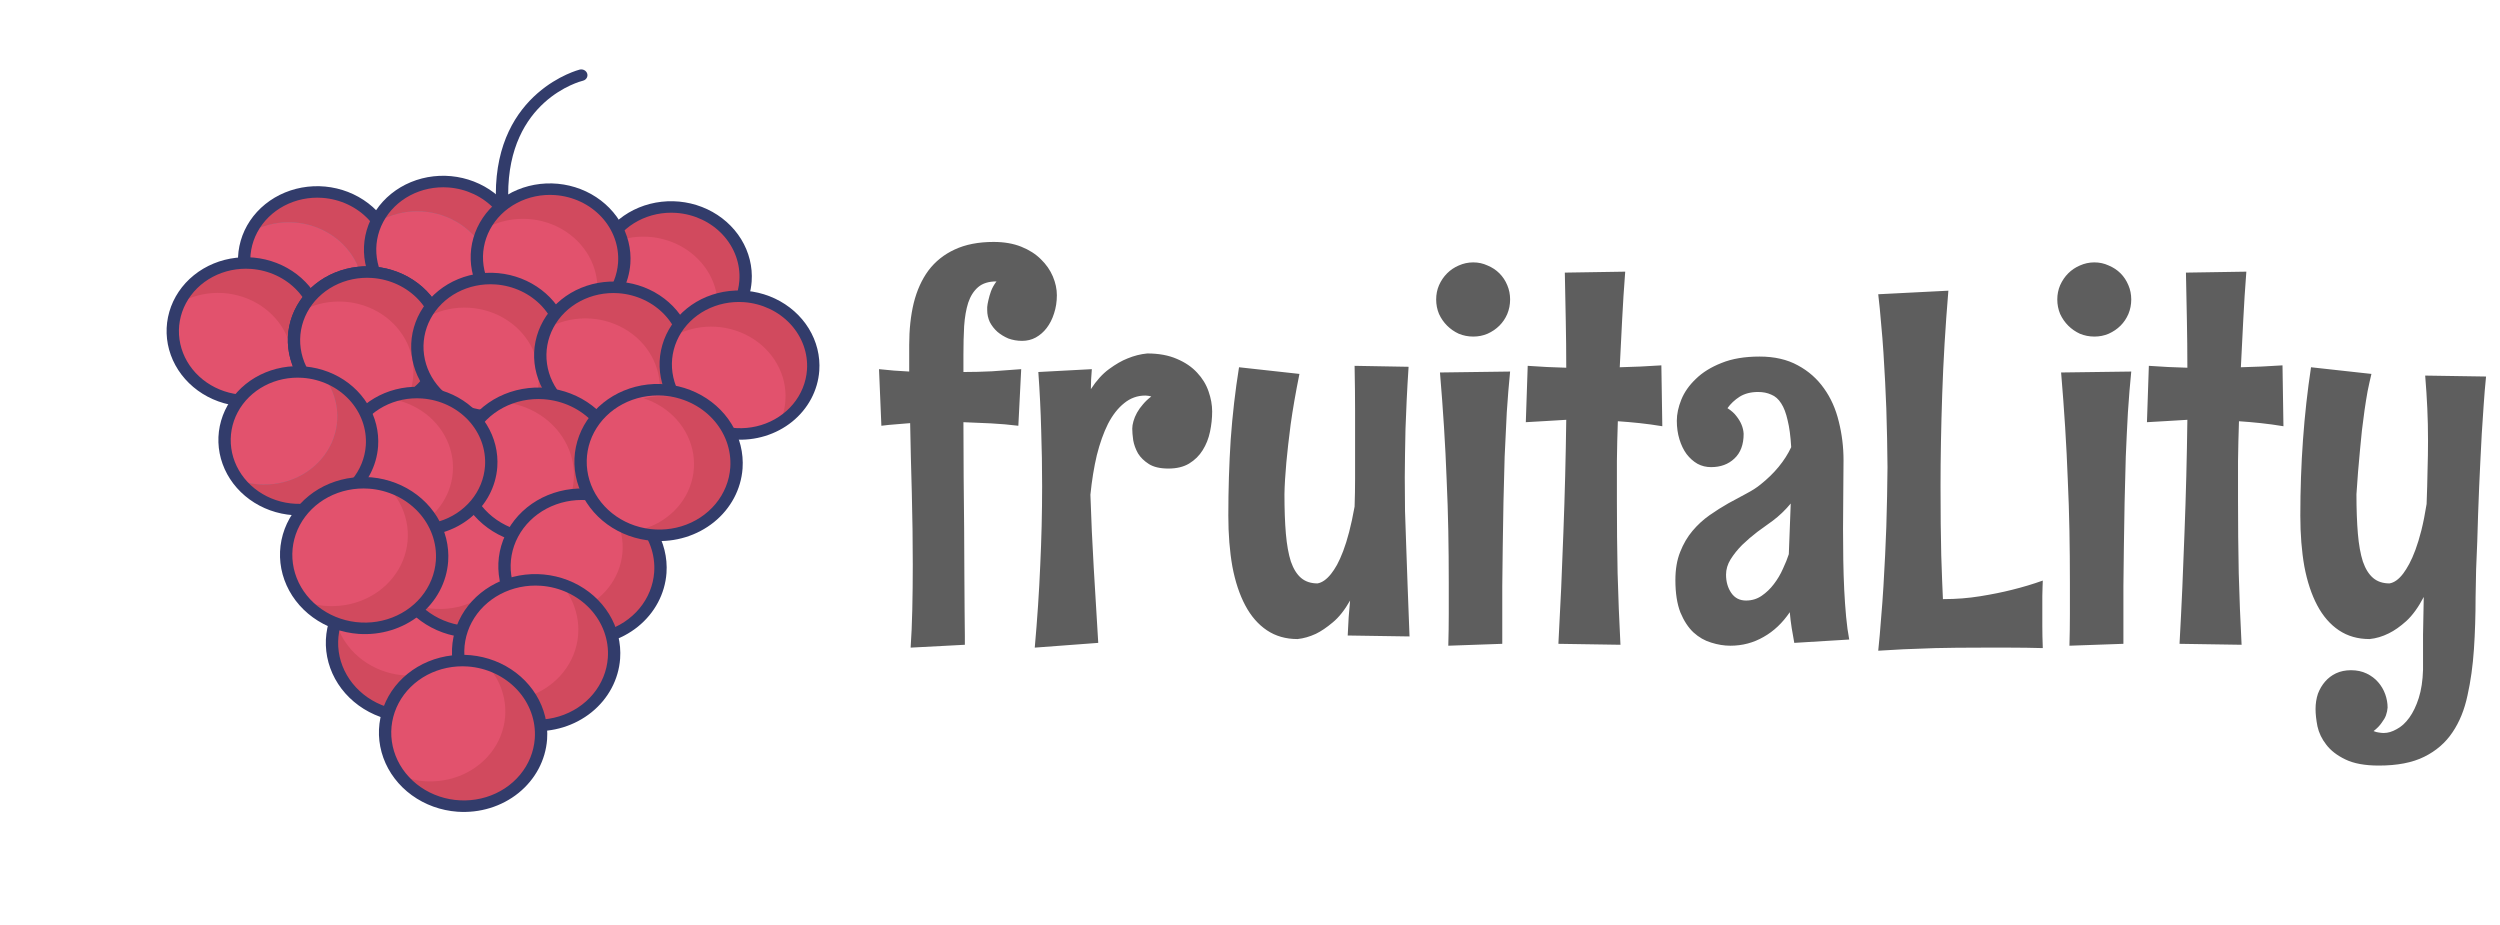 <svg xmlns="http://www.w3.org/2000/svg" width="154" height="57" fill="none" viewBox="0 0 154 57"><path fill="#E2526D" d="M41.087 21.22C43.591 21.399 45.757 19.65 45.923 17.314C46.09 14.978 44.195 12.94 41.69 12.761C39.186 12.583 37.02 14.331 36.854 16.667C36.687 19.003 38.582 21.042 41.087 21.22Z"/><path fill="#D14A5E" d="M45.92 17.315C45.872 17.983 45.656 18.63 45.288 19.202C44.92 19.774 44.412 20.256 43.805 20.608C44.037 20.15 44.173 19.653 44.206 19.145C44.263 18.365 44.086 17.582 43.697 16.885C43.307 16.188 42.719 15.604 41.998 15.196C41.278 14.789 40.452 14.575 39.613 14.577C38.774 14.58 37.955 14.8 37.245 15.212C37.682 14.308 38.446 13.58 39.405 13.154C40.364 12.729 41.456 12.633 42.49 12.884C43.524 13.134 44.434 13.716 45.061 14.525C45.688 15.336 45.992 16.323 45.92 17.315Z"/><path fill="#323C6B" d="M41.062 21.573C40.09 21.504 39.159 21.168 38.387 20.606C37.615 20.045 37.036 19.285 36.724 18.421C36.412 17.557 36.38 16.628 36.633 15.753C36.886 14.877 37.413 14.094 38.145 13.502C38.878 12.911 39.785 12.537 40.751 12.428C41.716 12.319 42.698 12.48 43.571 12.891C44.444 13.302 45.169 13.944 45.656 14.736C46.142 15.528 46.367 16.435 46.302 17.341C46.214 18.556 45.612 19.684 44.63 20.477C43.648 21.271 42.364 21.665 41.062 21.573ZM41.665 13.114C40.843 13.056 40.023 13.226 39.309 13.603C38.596 13.98 38.02 14.548 37.655 15.233C37.29 15.919 37.152 16.693 37.259 17.456C37.365 18.22 37.712 18.939 38.254 19.522C38.797 20.106 39.511 20.527 40.307 20.735C41.102 20.942 41.943 20.924 42.724 20.685C43.504 20.446 44.188 19.996 44.691 19.391C45.193 18.786 45.49 18.054 45.544 17.287C45.617 16.259 45.249 15.243 44.521 14.461C43.794 13.678 42.767 13.194 41.665 13.114Z"/><path fill="#E2526D" d="M24.936 44.121C27.585 44.31 29.875 42.461 30.051 39.991C30.227 37.521 28.223 35.365 25.575 35.176C22.926 34.987 20.636 36.837 20.46 39.307C20.284 41.777 22.288 43.932 24.936 44.121Z"/><path fill="#D14A5E" d="M21.059 42.054C20.663 41.469 20.421 40.807 20.351 40.121C20.28 39.435 20.385 38.745 20.655 38.108C20.762 38.622 20.973 39.113 21.277 39.555C21.738 40.239 22.392 40.793 23.166 41.154C23.941 41.515 24.805 41.67 25.663 41.601C26.521 41.532 27.34 41.243 28.029 40.764C28.717 40.286 29.247 39.638 29.562 38.891C29.793 39.893 29.639 40.935 29.128 41.835C28.616 42.735 27.78 43.435 26.766 43.812C25.752 44.189 24.624 44.22 23.58 43.898C22.537 43.577 21.644 42.924 21.059 42.054Z"/><path fill="#323C6B" d="M24.911 44.475C23.888 44.402 22.908 44.048 22.095 43.457C21.282 42.866 20.672 42.065 20.344 41.155C20.015 40.245 19.982 39.268 20.248 38.346C20.514 37.424 21.069 36.599 21.84 35.976C22.612 35.353 23.567 34.959 24.584 34.844C25.601 34.73 26.634 34.899 27.553 35.332C28.473 35.765 29.237 36.441 29.749 37.275C30.261 38.109 30.498 39.064 30.43 40.018C30.337 41.298 29.704 42.485 28.669 43.321C27.635 44.156 26.283 44.572 24.911 44.475ZM25.549 35.529C24.676 35.467 23.805 35.648 23.046 36.049C22.288 36.449 21.676 37.052 21.288 37.781C20.9 38.51 20.753 39.332 20.866 40.143C20.98 40.954 21.348 41.718 21.925 42.338C22.501 42.959 23.26 43.407 24.105 43.627C24.951 43.847 25.844 43.829 26.674 43.575C27.503 43.321 28.23 42.842 28.764 42.2C29.298 41.557 29.614 40.779 29.672 39.964C29.749 38.872 29.358 37.791 28.585 36.96C27.812 36.128 26.721 35.614 25.549 35.529L25.549 35.529Z"/><path fill="#E2526D" d="M28.773 38.918C31.421 39.107 33.711 37.258 33.887 34.788C34.063 32.318 32.059 30.162 29.411 29.973C26.762 29.784 24.473 31.633 24.297 34.103C24.12 36.574 26.124 38.729 28.773 38.918Z"/><path fill="#323C6B" d="M30.898 12.345C30.802 12.338 30.712 12.297 30.646 12.231C30.58 12.165 30.543 12.078 30.543 11.988C30.534 5.605 35.668 4.297 35.719 4.284C35.816 4.264 35.917 4.279 36.002 4.327C36.087 4.375 36.149 4.452 36.174 4.541C36.2 4.63 36.188 4.725 36.139 4.805C36.091 4.886 36.011 4.945 35.916 4.97C35.728 5.016 31.293 6.173 31.304 11.994C31.304 12.041 31.294 12.087 31.275 12.13C31.256 12.172 31.228 12.211 31.193 12.244C31.158 12.277 31.116 12.302 31.07 12.32C31.024 12.337 30.975 12.346 30.925 12.346L30.898 12.345Z"/><path fill="#D14A5E" d="M29.413 38.916C28.695 38.939 27.98 38.803 27.327 38.519C26.673 38.236 26.099 37.813 25.651 37.284C26.167 37.454 26.712 37.531 27.257 37.51C28.095 37.484 28.907 37.242 29.602 36.81C30.298 36.379 30.85 35.774 31.197 35.065C31.544 34.355 31.673 33.568 31.569 32.79C31.465 32.012 31.133 31.274 30.609 30.657C31.624 30.971 32.491 31.607 33.06 32.454C33.628 33.301 33.861 34.304 33.719 35.289C33.576 36.273 33.066 37.176 32.279 37.839C31.491 38.502 30.476 38.884 29.411 38.916L29.413 38.916Z"/><path fill="#323C6B" d="M28.747 39.272C27.724 39.199 26.744 38.845 25.931 38.254C25.118 37.663 24.509 36.862 24.18 35.952C23.851 35.042 23.818 34.065 24.084 33.143C24.351 32.221 24.905 31.396 25.677 30.773C26.448 30.15 27.403 29.756 28.42 29.641C29.437 29.527 30.47 29.696 31.39 30.129C32.309 30.562 33.073 31.238 33.585 32.072C34.097 32.906 34.334 33.861 34.266 34.815C34.173 36.095 33.54 37.282 32.505 38.118C31.471 38.953 30.119 39.368 28.747 39.272ZM29.386 30.326C28.512 30.264 27.641 30.445 26.883 30.846C26.124 31.246 25.512 31.849 25.124 32.578C24.736 33.307 24.589 34.129 24.703 34.94C24.816 35.751 25.184 36.515 25.761 37.135C26.337 37.755 27.096 38.204 27.942 38.424C28.787 38.644 29.681 38.626 30.51 38.372C31.339 38.118 32.067 37.639 32.6 36.996C33.134 36.354 33.45 35.576 33.508 34.761C33.585 33.669 33.194 32.589 32.421 31.757C31.648 30.926 30.556 30.411 29.386 30.326Z"/><path fill="#E2526D" d="M19.282 20.294C21.787 20.473 23.952 18.724 24.119 16.388C24.285 14.052 22.39 12.014 19.886 11.835C17.381 11.657 15.216 13.405 15.049 15.741C14.883 18.077 16.778 20.116 19.282 20.294Z"/><path fill="#967895" d="M24.071 16.43C24.023 17.099 23.806 17.745 23.439 18.317C23.071 18.89 22.563 19.372 21.955 19.724C22.188 19.265 22.324 18.769 22.357 18.261C22.414 17.48 22.238 16.697 21.848 16C21.459 15.303 20.871 14.718 20.15 14.31C19.429 13.902 18.603 13.688 17.764 13.691C16.925 13.693 16.106 13.913 15.396 14.325C15.833 13.422 16.597 12.693 17.556 12.268C18.515 11.842 19.607 11.746 20.641 11.997C21.675 12.248 22.585 12.829 23.212 13.639C23.839 14.449 24.143 15.436 24.071 16.428L24.071 16.43Z"/><path fill="#D14A5E" d="M24.071 16.43C24.023 17.099 23.806 17.745 23.439 18.317C23.071 18.89 22.563 19.372 21.955 19.724C22.188 19.265 22.324 18.769 22.357 18.261C22.414 17.48 22.238 16.697 21.848 16C21.459 15.303 20.871 14.718 20.15 14.31C19.429 13.902 18.603 13.688 17.764 13.691C16.925 13.693 16.106 13.913 15.396 14.325C15.833 13.422 16.597 12.693 17.556 12.268C18.515 11.842 19.607 11.746 20.641 11.997C21.675 12.248 22.585 12.829 23.212 13.639C23.839 14.449 24.143 15.436 24.071 16.428L24.071 16.43Z"/><path fill="#323C6B" d="M19.257 20.647C18.285 20.578 17.355 20.242 16.582 19.68C15.81 19.119 15.232 18.358 14.919 17.495C14.607 16.631 14.576 15.702 14.829 14.827C15.082 13.951 15.608 13.168 16.341 12.576C17.074 11.985 17.98 11.611 18.946 11.502C19.912 11.393 20.893 11.554 21.766 11.965C22.639 12.376 23.365 13.018 23.851 13.81C24.337 14.602 24.562 15.509 24.497 16.415C24.41 17.63 23.808 18.758 22.826 19.551C21.843 20.345 20.56 20.739 19.257 20.647ZM19.86 12.188C19.039 12.13 18.219 12.3 17.505 12.677C16.791 13.054 16.215 13.622 15.85 14.307C15.485 14.993 15.347 15.767 15.454 16.53C15.561 17.294 15.907 18.012 16.45 18.596C16.992 19.18 17.707 19.602 18.502 19.809C19.298 20.016 20.139 19.998 20.919 19.759C21.699 19.52 22.384 19.07 22.886 18.465C23.388 17.86 23.685 17.128 23.74 16.361C23.812 15.333 23.444 14.317 22.717 13.534C21.989 12.752 20.962 12.268 19.86 12.188Z"/><path fill="#E2526D" d="M27.042 19.654C29.546 19.832 31.712 18.084 31.878 15.748C32.045 13.412 30.15 11.373 27.645 11.195C25.141 11.016 22.975 12.765 22.809 15.101C22.642 17.437 24.537 19.475 27.042 19.654Z"/><path fill="#967895" d="M31.996 15.753C31.948 16.421 31.731 17.068 31.364 17.64C30.996 18.212 30.488 18.694 29.88 19.046C30.113 18.588 30.249 18.091 30.282 17.583C30.338 16.803 30.162 16.02 29.772 15.323C29.383 14.626 28.795 14.041 28.074 13.634C27.353 13.227 26.528 13.013 25.689 13.015C24.85 13.018 24.03 13.238 23.321 13.65C23.758 12.746 24.522 12.018 25.481 11.592C26.44 11.167 27.532 11.071 28.566 11.322C29.599 11.572 30.51 12.153 31.137 12.963C31.764 13.774 32.068 14.761 31.996 15.753Z"/><path fill="#D14A5E" d="M31.996 15.753C31.948 16.421 31.731 17.068 31.364 17.64C30.996 18.212 30.488 18.694 29.88 19.046C30.113 18.588 30.249 18.091 30.282 17.583C30.338 16.803 30.162 16.02 29.772 15.323C29.383 14.626 28.795 14.041 28.074 13.634C27.353 13.227 26.528 13.013 25.689 13.015C24.85 13.018 24.03 13.238 23.321 13.65C23.758 12.746 24.522 12.018 25.481 11.592C26.44 11.167 27.532 11.071 28.566 11.322C29.599 11.572 30.51 12.153 31.137 12.963C31.764 13.774 32.068 14.761 31.996 15.753Z"/><path fill="#323C6B" d="M27.017 20.007C26.045 19.938 25.114 19.602 24.342 19.04C23.57 18.479 22.991 17.719 22.678 16.855C22.366 15.991 22.334 15.062 22.587 14.187C22.84 13.312 23.366 12.528 24.099 11.936C24.832 11.344 25.739 10.97 26.704 10.861C27.67 10.752 28.652 10.914 29.525 11.325C30.398 11.735 31.123 12.377 31.61 13.17C32.096 13.962 32.321 14.868 32.256 15.775C32.168 16.989 31.567 18.117 30.585 18.911C29.602 19.704 28.319 20.098 27.017 20.007ZM27.62 11.548C26.798 11.489 25.978 11.659 25.264 12.036C24.55 12.414 23.974 12.981 23.609 13.667C23.244 14.352 23.106 15.126 23.213 15.889C23.319 16.653 23.666 17.372 24.208 17.955C24.751 18.539 25.465 18.961 26.261 19.168C27.056 19.375 27.897 19.358 28.677 19.119C29.458 18.88 30.142 18.429 30.645 17.824C31.147 17.22 31.444 16.487 31.499 15.721C31.571 14.693 31.203 13.677 30.476 12.895C29.749 12.112 28.722 11.628 27.62 11.548Z"/><path fill="#E2526D" d="M33.615 20.123C36.12 20.301 38.285 18.552 38.451 16.217C38.618 13.881 36.723 11.842 34.218 11.664C31.714 11.485 29.549 13.234 29.382 15.57C29.215 17.906 31.111 19.944 33.615 20.123Z"/><path fill="#D14A5E" d="M38.505 16.217C38.458 16.885 38.241 17.532 37.873 18.104C37.506 18.677 36.997 19.158 36.39 19.51C36.623 19.052 36.759 18.555 36.791 18.048C36.848 17.267 36.672 16.485 36.282 15.787C35.892 15.09 35.304 14.506 34.584 14.098C33.863 13.691 33.037 13.477 32.198 13.48C31.359 13.482 30.54 13.702 29.831 14.114C30.267 13.211 31.032 12.482 31.991 12.057C32.949 11.631 34.041 11.535 35.075 11.786C36.109 12.037 37.019 12.618 37.646 13.428C38.274 14.238 38.578 15.225 38.505 16.217Z"/><path fill="#323C6B" d="M33.59 20.476C32.618 20.407 31.687 20.07 30.915 19.509C30.143 18.948 29.564 18.187 29.252 17.323C28.94 16.459 28.909 15.531 29.162 14.655C29.415 13.78 29.941 12.997 30.674 12.405C31.406 11.813 32.313 11.439 33.279 11.33C34.245 11.221 35.226 11.383 36.099 11.793C36.972 12.204 37.698 12.847 38.184 13.639C38.67 14.431 38.895 15.337 38.83 16.244C38.742 17.459 38.141 18.586 37.158 19.38C36.176 20.173 34.893 20.567 33.59 20.476ZM34.193 12.017C33.371 11.958 32.551 12.128 31.838 12.506C31.124 12.883 30.548 13.45 30.183 14.136C29.818 14.822 29.68 15.595 29.787 16.359C29.893 17.122 30.24 17.841 30.783 18.424C31.325 19.008 32.039 19.43 32.835 19.637C33.63 19.844 34.471 19.827 35.252 19.588C36.032 19.349 36.717 18.898 37.219 18.293C37.721 17.688 38.018 16.956 38.073 16.19C38.145 15.162 37.777 14.145 37.05 13.363C36.322 12.581 35.295 12.097 34.193 12.017Z"/><path fill="#E2526D" d="M14.885 24.67C17.389 24.849 19.554 23.1 19.721 20.764C19.887 18.428 17.992 16.39 15.488 16.211C12.983 16.033 10.818 17.782 10.652 20.117C10.485 22.453 12.38 24.492 14.885 24.67Z"/><path fill="#D14A5E" d="M19.716 20.78C19.668 21.448 19.452 22.095 19.084 22.667C18.716 23.239 18.208 23.721 17.601 24.073C17.833 23.615 17.969 23.118 18.002 22.61C18.058 21.829 17.882 21.047 17.492 20.35C17.103 19.653 16.515 19.068 15.794 18.661C15.073 18.254 14.248 18.04 13.409 18.042C12.57 18.045 11.75 18.265 11.041 18.677C11.478 17.773 12.242 17.045 13.201 16.619C14.16 16.194 15.252 16.098 16.286 16.349C17.32 16.599 18.23 17.18 18.857 17.991C19.484 18.8 19.788 19.788 19.716 20.78Z"/><path fill="#323C6B" d="M14.859 25.024C13.888 24.954 12.957 24.618 12.185 24.057C11.413 23.495 10.834 22.735 10.522 21.871C10.21 21.007 10.178 20.078 10.431 19.203C10.684 18.328 11.21 17.544 11.943 16.953C12.676 16.361 13.583 15.987 14.548 15.878C15.514 15.769 16.495 15.93 17.369 16.341C18.242 16.752 18.967 17.394 19.453 18.186C19.939 18.978 20.164 19.885 20.1 20.791C20.012 22.006 19.41 23.134 18.428 23.927C17.445 24.721 16.162 25.115 14.859 25.024ZM15.463 16.565C14.641 16.506 13.821 16.676 13.107 17.053C12.393 17.43 11.818 17.998 11.453 18.684C11.087 19.369 10.95 20.143 11.056 20.906C11.163 21.67 11.509 22.389 12.052 22.972C12.595 23.556 13.309 23.978 14.104 24.185C14.9 24.392 15.741 24.375 16.521 24.135C17.302 23.896 17.986 23.446 18.488 22.841C18.99 22.236 19.288 21.504 19.342 20.737C19.414 19.709 19.046 18.693 18.319 17.911C17.592 17.128 16.564 16.644 15.463 16.565Z"/><path fill="#A583A2" d="M22.352 25.229C24.857 25.407 27.022 23.658 27.189 21.323C27.355 18.987 25.46 16.948 22.956 16.77C20.451 16.591 18.286 18.34 18.119 20.676C17.953 23.012 19.848 25.05 22.352 25.229Z"/><path fill="#967895" d="M27.173 21.311C27.125 21.98 26.908 22.627 26.541 23.199C26.173 23.771 25.665 24.253 25.057 24.605C25.29 24.146 25.426 23.65 25.458 23.142C25.515 22.361 25.339 21.579 24.949 20.882C24.559 20.185 23.972 19.6 23.251 19.193C22.53 18.785 21.704 18.571 20.865 18.574C20.026 18.577 19.207 18.796 18.498 19.209C18.934 18.305 19.699 17.577 20.658 17.151C21.616 16.726 22.708 16.63 23.742 16.88C24.776 17.131 25.686 17.712 26.314 18.522C26.941 19.332 27.245 20.32 27.173 21.311Z"/><path fill="#323C6B" d="M22.327 25.582C21.355 25.513 20.424 25.177 19.652 24.616C18.88 24.054 18.301 23.294 17.989 22.43C17.677 21.566 17.645 20.637 17.898 19.762C18.151 18.887 18.678 18.103 19.411 17.512C20.143 16.92 21.05 16.546 22.016 16.437C22.982 16.328 23.963 16.489 24.836 16.9C25.709 17.311 26.435 17.953 26.921 18.745C27.407 19.537 27.632 20.444 27.567 21.35C27.479 22.565 26.878 23.693 25.895 24.486C24.913 25.28 23.63 25.674 22.327 25.582ZM22.93 17.123C22.108 17.064 21.289 17.234 20.575 17.611C19.861 17.989 19.285 18.556 18.92 19.242C18.555 19.928 18.417 20.701 18.524 21.465C18.631 22.228 18.977 22.947 19.52 23.53C20.062 24.114 20.776 24.536 21.572 24.743C22.367 24.95 23.209 24.933 23.989 24.694C24.769 24.454 25.454 24.004 25.956 23.399C26.458 22.794 26.755 22.062 26.81 21.296C26.882 20.268 26.514 19.251 25.787 18.469C25.059 17.687 24.032 17.203 22.93 17.123Z"/><path fill="#E2526D" d="M22.352 25.229C24.857 25.407 27.022 23.658 27.189 21.323C27.355 18.987 25.46 16.948 22.956 16.77C20.451 16.591 18.286 18.34 18.119 20.676C17.953 23.012 19.848 25.05 22.352 25.229Z"/><path fill="#D14A5E" d="M27.173 21.311C27.125 21.98 26.908 22.627 26.541 23.199C26.173 23.771 25.665 24.253 25.057 24.605C25.29 24.146 25.426 23.65 25.458 23.142C25.515 22.361 25.339 21.579 24.949 20.882C24.559 20.185 23.972 19.6 23.251 19.193C22.53 18.785 21.704 18.571 20.865 18.574C20.026 18.577 19.207 18.796 18.498 19.209C18.934 18.305 19.699 17.577 20.658 17.151C21.616 16.726 22.708 16.63 23.742 16.88C24.776 17.131 25.686 17.712 26.314 18.522C26.941 19.332 27.245 20.32 27.173 21.311Z"/><path fill="#323C6B" d="M22.327 25.582C21.355 25.513 20.424 25.177 19.652 24.616C18.88 24.054 18.301 23.294 17.989 22.43C17.677 21.566 17.645 20.637 17.898 19.762C18.151 18.887 18.678 18.103 19.411 17.512C20.143 16.92 21.05 16.546 22.016 16.437C22.982 16.328 23.963 16.489 24.836 16.9C25.709 17.311 26.435 17.953 26.921 18.745C27.407 19.537 27.632 20.444 27.567 21.35C27.479 22.565 26.878 23.693 25.895 24.486C24.913 25.28 23.63 25.674 22.327 25.582ZM22.93 17.123C22.108 17.064 21.289 17.234 20.575 17.611C19.861 17.989 19.285 18.556 18.92 19.242C18.555 19.928 18.417 20.701 18.524 21.465C18.631 22.228 18.977 22.947 19.52 23.53C20.062 24.114 20.776 24.536 21.572 24.743C22.367 24.95 23.209 24.933 23.989 24.694C24.769 24.454 25.454 24.004 25.956 23.399C26.458 22.794 26.755 22.062 26.81 21.296C26.882 20.268 26.514 19.251 25.787 18.469C25.059 17.687 24.032 17.203 22.93 17.123Z"/><path fill="#E2526D" d="M29.951 25.628C32.455 25.807 34.62 24.058 34.787 21.722C34.954 19.387 33.058 17.348 30.554 17.169C28.049 16.991 25.884 18.74 25.718 21.076C25.551 23.411 27.446 25.45 29.951 25.628Z"/><path fill="#D14A5E" d="M34.903 21.685C34.855 22.354 34.639 23 34.271 23.573C33.903 24.145 33.395 24.627 32.788 24.979C33.02 24.52 33.156 24.024 33.189 23.516C33.245 22.735 33.069 21.953 32.68 21.256C32.29 20.559 31.702 19.974 30.981 19.567C30.26 19.159 29.435 18.945 28.596 18.948C27.757 18.951 26.938 19.17 26.228 19.582C26.665 18.679 27.429 17.951 28.388 17.525C29.347 17.099 30.439 17.003 31.473 17.254C32.507 17.505 33.417 18.086 34.044 18.896C34.671 19.706 34.975 20.694 34.903 21.685Z"/><path fill="#323C6B" d="M29.926 25.982C28.954 25.913 28.023 25.576 27.251 25.015C26.479 24.454 25.9 23.693 25.588 22.829C25.276 21.965 25.244 21.037 25.497 20.162C25.75 19.286 26.276 18.503 27.009 17.911C27.742 17.319 28.648 16.945 29.614 16.836C30.58 16.727 31.561 16.888 32.434 17.299C33.307 17.71 34.033 18.352 34.519 19.144C35.005 19.936 35.23 20.843 35.166 21.75C35.078 22.964 34.476 24.092 33.494 24.885C32.512 25.679 31.229 26.073 29.926 25.982ZM30.53 17.522C29.708 17.463 28.888 17.633 28.174 18.01C27.46 18.387 26.884 18.955 26.519 19.641C26.154 20.326 26.016 21.1 26.122 21.863C26.229 22.627 26.575 23.346 27.118 23.929C27.66 24.513 28.375 24.935 29.17 25.142C29.966 25.349 30.807 25.332 31.587 25.093C32.367 24.854 33.052 24.403 33.554 23.798C34.056 23.193 34.354 22.461 34.408 21.695C34.48 20.667 34.112 19.651 33.385 18.868C32.658 18.086 31.631 17.602 30.53 17.522Z"/><path fill="#E2526D" d="M37.523 26.169C40.028 26.347 42.193 24.598 42.359 22.263C42.526 19.927 40.631 17.888 38.126 17.71C35.622 17.531 33.457 19.28 33.29 21.616C33.123 23.951 35.019 25.99 37.523 26.169Z"/><path fill="#D14A5E" d="M42.351 22.35C42.303 23.018 42.087 23.665 41.719 24.237C41.351 24.81 40.843 25.291 40.235 25.643C40.468 25.185 40.604 24.689 40.637 24.181C40.693 23.4 40.517 22.618 40.127 21.921C39.738 21.224 39.15 20.639 38.429 20.232C37.708 19.824 36.883 19.61 36.044 19.613C35.205 19.615 34.385 19.835 33.676 20.247C34.113 19.344 34.877 18.615 35.836 18.19C36.795 17.764 37.887 17.668 38.921 17.919C39.955 18.17 40.865 18.751 41.492 19.561C42.119 20.371 42.423 21.358 42.351 22.35Z"/><path fill="#323C6B" d="M37.498 26.522C36.526 26.453 35.595 26.116 34.823 25.555C34.051 24.994 33.472 24.233 33.16 23.369C32.848 22.505 32.816 21.577 33.069 20.701C33.322 19.826 33.849 19.043 34.581 18.451C35.314 17.859 36.221 17.485 37.187 17.376C38.153 17.267 39.134 17.428 40.007 17.839C40.88 18.25 41.606 18.892 42.092 19.684C42.578 20.477 42.803 21.383 42.738 22.29C42.65 23.504 42.049 24.632 41.066 25.426C40.084 26.219 38.801 26.613 37.498 26.522ZM38.101 18.062C37.279 18.004 36.46 18.174 35.746 18.551C35.032 18.928 34.456 19.495 34.091 20.181C33.726 20.867 33.588 21.641 33.695 22.404C33.801 23.167 34.148 23.886 34.691 24.47C35.233 25.053 35.947 25.475 36.743 25.682C37.538 25.889 38.38 25.872 39.16 25.633C39.94 25.394 40.625 24.943 41.127 24.338C41.629 23.733 41.926 23.002 41.981 22.235C42.053 21.207 41.685 20.191 40.958 19.408C40.23 18.626 39.203 18.142 38.101 18.062Z"/><path fill="#E2526D" d="M45.252 26.72C47.757 26.898 49.922 25.15 50.089 22.814C50.255 20.478 48.36 18.44 45.856 18.261C43.351 18.082 41.186 19.831 41.019 22.167C40.853 24.503 42.748 26.541 45.252 26.72Z"/><path fill="#D14A5E" d="M50.095 22.858C50.047 23.526 49.83 24.173 49.463 24.745C49.095 25.317 48.587 25.799 47.979 26.151C48.212 25.693 48.348 25.196 48.38 24.688C48.437 23.907 48.261 23.125 47.871 22.428C47.482 21.731 46.894 21.146 46.173 20.739C45.452 20.332 44.626 20.117 43.788 20.12C42.949 20.123 42.129 20.343 41.42 20.755C41.856 19.851 42.621 19.123 43.58 18.697C44.538 18.272 45.63 18.176 46.664 18.427C47.698 18.677 48.609 19.258 49.236 20.069C49.863 20.879 50.167 21.866 50.095 22.858Z"/><path fill="#323C6B" d="M45.227 27.073C44.255 27.004 43.325 26.667 42.553 26.106C41.78 25.545 41.202 24.784 40.889 23.92C40.577 23.056 40.546 22.128 40.799 21.253C41.052 20.377 41.578 19.594 42.311 19.002C43.044 18.41 43.95 18.036 44.916 17.927C45.882 17.819 46.863 17.98 47.736 18.391C48.609 18.802 49.335 19.444 49.821 20.236C50.307 21.028 50.532 21.934 50.468 22.841C50.379 24.056 49.778 25.183 48.796 25.977C47.813 26.77 46.53 27.165 45.227 27.073ZM45.831 18.613C45.009 18.555 44.189 18.725 43.475 19.102C42.761 19.479 42.185 20.047 41.82 20.733C41.455 21.418 41.317 22.192 41.424 22.955C41.531 23.718 41.877 24.437 42.42 25.021C42.962 25.605 43.677 26.026 44.472 26.234C45.268 26.441 46.109 26.424 46.889 26.184C47.669 25.945 48.354 25.494 48.856 24.89C49.358 24.285 49.655 23.553 49.71 22.786C49.782 21.758 49.414 20.742 48.687 19.96C47.959 19.177 46.932 18.693 45.831 18.613Z"/><path fill="#E2526D" d="M32.889 33.185C35.537 33.373 37.827 31.524 38.003 29.054C38.179 26.584 36.175 24.428 33.527 24.24C30.879 24.051 28.589 25.9 28.413 28.37C28.237 30.84 30.241 32.996 32.889 33.185Z"/><path fill="#D14A5E" d="M36.966 31.476C36.49 32.021 35.881 32.452 35.189 32.734C34.498 33.016 33.743 33.141 32.987 33.098C33.487 32.837 33.928 32.489 34.286 32.072C34.843 31.435 35.199 30.666 35.313 29.848C35.428 29.03 35.298 28.196 34.937 27.439C34.576 26.682 33.998 26.031 33.268 25.558C32.537 25.085 31.683 24.808 30.799 24.759C31.766 24.233 32.904 24.042 34.013 24.22C35.123 24.399 36.134 24.935 36.869 25.736C37.604 26.537 38.017 27.55 38.034 28.6C38.052 29.649 37.674 30.667 36.966 31.476Z"/><path fill="#323C6B" d="M32.864 33.538C31.84 33.465 30.86 33.111 30.047 32.52C29.234 31.929 28.625 31.128 28.296 30.218C27.967 29.308 27.934 28.331 28.2 27.409C28.467 26.487 29.021 25.662 29.793 25.039C30.564 24.416 31.519 24.022 32.536 23.907C33.553 23.792 34.586 23.962 35.505 24.395C36.425 24.827 37.189 25.503 37.701 26.337C38.213 27.171 38.45 28.126 38.382 29.08C38.289 30.36 37.656 31.548 36.622 32.383C35.587 33.219 34.236 33.634 32.864 33.538ZM33.502 24.592C32.628 24.53 31.757 24.71 30.999 25.111C30.24 25.512 29.628 26.115 29.24 26.844C28.852 27.573 28.706 28.395 28.819 29.206C28.933 30.017 29.301 30.781 29.877 31.401C30.454 32.022 31.213 32.47 32.058 32.69C32.904 32.91 33.797 32.892 34.627 32.638C35.456 32.383 36.183 31.905 36.717 31.262C37.251 30.619 37.566 29.841 37.625 29.026C37.701 27.934 37.31 26.854 36.537 26.023C35.764 25.192 34.672 24.678 33.502 24.593L33.502 24.592Z"/><path fill="#E2526D" d="M25.418 32.652C27.922 32.83 30.088 31.082 30.254 28.746C30.421 26.41 28.526 24.371 26.021 24.193C23.517 24.014 21.352 25.763 21.185 28.099C21.018 30.435 22.914 32.473 25.418 32.652Z"/><path fill="#D14A5E" d="M29.243 31.316C28.751 31.799 28.141 32.165 27.465 32.385C26.789 32.604 26.065 32.671 25.353 32.58C25.846 32.367 26.291 32.068 26.662 31.699C27.239 31.135 27.635 30.432 27.807 29.667C27.979 28.902 27.921 28.105 27.638 27.366C27.355 26.626 26.858 25.971 26.204 25.475C25.549 24.979 24.762 24.661 23.93 24.555C24.885 24.123 25.976 24.02 27.012 24.263C28.048 24.507 28.962 25.082 29.596 25.888C30.229 26.694 30.541 27.679 30.476 28.671C30.412 29.663 29.976 30.599 29.244 31.315L29.243 31.316Z"/><path fill="#323C6B" d="M25.394 33.005C24.422 32.936 23.491 32.599 22.719 32.038C21.947 31.477 21.368 30.717 21.055 29.853C20.743 28.989 20.711 28.06 20.964 27.185C21.217 26.309 21.743 25.526 22.476 24.934C23.209 24.342 24.116 23.968 25.081 23.859C26.047 23.75 27.029 23.912 27.902 24.322C28.775 24.733 29.5 25.375 29.987 26.168C30.473 26.96 30.698 27.866 30.633 28.773C30.545 29.987 29.944 31.115 28.962 31.909C27.979 32.702 26.696 33.096 25.394 33.005ZM25.997 24.546C25.175 24.487 24.355 24.657 23.641 25.034C22.927 25.411 22.351 25.979 21.986 26.665C21.621 27.35 21.483 28.124 21.59 28.887C21.696 29.651 22.043 30.37 22.585 30.953C23.128 31.537 23.842 31.959 24.637 32.166C25.433 32.373 26.274 32.356 27.055 32.117C27.835 31.878 28.519 31.427 29.022 30.822C29.524 30.217 29.821 29.485 29.876 28.719C29.948 27.691 29.58 26.675 28.853 25.892C28.126 25.11 27.099 24.626 25.997 24.546Z"/><path fill="#E2526D" d="M18.076 31.38C20.58 31.559 22.746 29.81 22.912 27.474C23.079 25.138 21.184 23.1 18.679 22.921C16.175 22.743 14.009 24.491 13.843 26.827C13.676 29.163 15.572 31.202 18.076 31.38Z"/><path fill="#967895" d="M18.356 31.328C17.638 31.326 16.929 31.165 16.287 30.858C15.645 30.552 15.089 30.109 14.663 29.565C15.172 29.753 15.713 29.849 16.259 29.847C17.098 29.851 17.92 29.639 18.633 29.232C19.346 28.826 19.922 28.242 20.298 27.545C20.674 26.849 20.835 26.067 20.763 25.286C20.691 24.505 20.389 23.756 19.89 23.121C20.892 23.471 21.733 24.137 22.267 25.003C22.8 25.869 22.993 26.88 22.81 27.858C22.627 28.836 22.081 29.72 21.267 30.354C20.453 30.989 19.423 31.334 18.357 31.329L18.356 31.328Z"/><path fill="#D14A5E" d="M18.356 31.328C17.638 31.326 16.929 31.165 16.287 30.858C15.645 30.552 15.089 30.109 14.663 29.565C15.172 29.753 15.713 29.849 16.259 29.847C17.098 29.851 17.92 29.639 18.633 29.232C19.346 28.826 19.922 28.242 20.298 27.545C20.674 26.849 20.835 26.067 20.763 25.286C20.691 24.505 20.389 23.756 19.89 23.121C20.892 23.471 21.733 24.137 22.267 25.003C22.8 25.869 22.993 26.88 22.81 27.858C22.627 28.836 22.081 29.72 21.267 30.354C20.453 30.989 19.423 31.334 18.357 31.329L18.356 31.328Z"/><path fill="#323C6B" d="M18.051 31.734C17.079 31.665 16.148 31.329 15.376 30.767C14.604 30.206 14.025 29.446 13.713 28.582C13.4 27.718 13.368 26.79 13.621 25.914C13.874 25.039 14.4 24.255 15.133 23.663C15.866 23.071 16.773 22.697 17.739 22.588C18.704 22.48 19.686 22.641 20.559 23.052C21.432 23.462 22.158 24.105 22.644 24.897C23.13 25.689 23.355 26.596 23.29 27.502C23.202 28.717 22.601 29.844 21.619 30.638C20.636 31.431 19.353 31.826 18.051 31.734ZM18.654 23.275C17.832 23.216 17.012 23.386 16.298 23.764C15.585 24.141 15.008 24.708 14.643 25.394C14.278 26.08 14.14 26.853 14.247 27.616C14.353 28.38 14.7 29.099 15.242 29.682C15.785 30.266 16.499 30.688 17.295 30.895C18.09 31.102 18.931 31.085 19.712 30.846C20.492 30.607 21.177 30.156 21.679 29.552C22.181 28.947 22.478 28.215 22.533 27.448C22.605 26.42 22.237 25.404 21.51 24.621C20.783 23.839 19.756 23.355 18.654 23.275L18.654 23.275Z"/><path fill="#E2526D" d="M22.112 38.694C24.76 38.883 27.05 37.033 27.226 34.563C27.402 32.093 25.398 29.938 22.75 29.749C20.102 29.56 17.812 31.409 17.636 33.879C17.46 36.349 19.464 38.505 22.112 38.694Z"/><path fill="#D14A5E" d="M22.845 38.8C22.099 38.824 21.355 38.682 20.674 38.387C19.994 38.091 19.397 37.651 18.931 37.1C19.468 37.277 20.035 37.356 20.602 37.335C21.474 37.308 22.318 37.056 23.042 36.607C23.765 36.158 24.339 35.53 24.7 34.792C25.061 34.053 25.195 33.234 25.087 32.425C24.98 31.616 24.634 30.848 24.089 30.207C25.144 30.534 26.046 31.195 26.637 32.076C27.228 32.956 27.471 34 27.323 35.024C27.174 36.047 26.644 36.986 25.826 37.676C25.007 38.366 23.951 38.763 22.844 38.797L22.845 38.8Z"/><path fill="#323C6B" d="M22.087 39.048C21.064 38.974 20.084 38.62 19.271 38.029C18.458 37.438 17.849 36.637 17.52 35.727C17.192 34.817 17.159 33.84 17.425 32.918C17.692 31.996 18.246 31.172 19.018 30.548C19.789 29.925 20.744 29.532 21.761 29.417C22.778 29.302 23.811 29.472 24.73 29.905C25.65 30.337 26.414 31.013 26.926 31.847C27.438 32.681 27.675 33.636 27.607 34.59C27.514 35.87 26.881 37.058 25.846 37.894C24.811 38.729 23.459 39.144 22.087 39.048ZM22.725 30.102C21.851 30.04 20.98 30.221 20.222 30.622C19.464 31.023 18.852 31.626 18.464 32.355C18.076 33.084 17.93 33.906 18.044 34.717C18.157 35.528 18.526 36.292 19.102 36.912C19.679 37.532 20.438 37.98 21.283 38.2C22.129 38.42 23.023 38.402 23.852 38.147C24.681 37.893 25.408 37.414 25.942 36.772C26.475 36.129 26.791 35.351 26.849 34.536C26.926 33.444 26.534 32.363 25.761 31.532C24.988 30.701 23.896 30.186 22.725 30.102Z"/><path fill="#E2526D" d="M35.565 39.403C38.213 39.592 40.503 37.742 40.679 35.272C40.855 32.802 38.851 30.646 36.203 30.457C33.555 30.269 31.265 32.118 31.089 34.588C30.913 37.058 32.917 39.214 35.565 39.403Z"/><path fill="#D14A5E" d="M36.166 39.309C35.448 39.332 34.733 39.196 34.08 38.912C33.426 38.629 32.852 38.206 32.404 37.677C32.92 37.847 33.465 37.923 34.01 37.903C34.848 37.877 35.66 37.635 36.355 37.203C37.051 36.771 37.603 36.167 37.95 35.458C38.297 34.748 38.426 33.961 38.322 33.183C38.218 32.405 37.886 31.666 37.362 31.05C38.377 31.364 39.244 32 39.813 32.847C40.381 33.694 40.614 34.697 40.472 35.682C40.329 36.666 39.819 37.569 39.032 38.232C38.244 38.895 37.229 39.276 36.164 39.309L36.166 39.309Z"/><path fill="#323C6B" d="M35.537 39.756C34.514 39.683 33.534 39.329 32.721 38.738C31.908 38.147 31.298 37.346 30.97 36.436C30.641 35.527 30.608 34.549 30.874 33.627C31.141 32.705 31.695 31.881 32.466 31.257C33.238 30.634 34.193 30.24 35.21 30.125C36.227 30.011 37.26 30.181 38.18 30.613C39.099 31.046 39.863 31.722 40.375 32.556C40.887 33.391 41.124 34.345 41.056 35.3C40.963 36.579 40.33 37.767 39.295 38.602C38.261 39.438 36.909 39.853 35.537 39.756ZM36.175 30.811C35.302 30.748 34.431 30.929 33.672 31.33C32.914 31.731 32.302 32.334 31.914 33.062C31.526 33.791 31.379 34.613 31.493 35.424C31.606 36.235 31.974 36.999 32.551 37.62C33.127 38.24 33.886 38.688 34.731 38.908C35.577 39.129 36.471 39.11 37.3 38.856C38.129 38.602 38.856 38.123 39.39 37.481C39.924 36.838 40.24 36.06 40.298 35.246C40.375 34.153 39.984 33.073 39.211 32.242C38.438 31.41 37.346 30.896 36.175 30.811Z"/><path fill="#E2526D" d="M40.249 32.964C42.898 33.153 45.187 31.303 45.364 28.833C45.54 26.363 43.536 24.208 40.887 24.019C38.239 23.83 35.949 25.679 35.773 28.149C35.597 30.619 37.601 32.775 40.249 32.964Z"/><path fill="#D14A5E" d="M43.453 32.126C42.867 32.509 42.192 32.756 41.481 32.847C40.771 32.939 40.045 32.872 39.365 32.652C39.894 32.534 40.393 32.323 40.836 32.029C41.52 31.583 42.057 30.967 42.387 30.25C42.716 29.532 42.826 28.742 42.703 27.966C42.58 27.191 42.229 26.46 41.69 25.855C41.151 25.25 40.444 24.794 39.649 24.538C40.678 24.291 41.77 24.39 42.736 24.818C43.702 25.245 44.48 25.975 44.933 26.879C45.386 27.782 45.486 28.803 45.215 29.762C44.945 30.721 44.321 31.557 43.452 32.124L43.453 32.126Z"/><path fill="#323C6B" d="M40.224 33.317C39.201 33.244 38.221 32.89 37.407 32.299C36.594 31.708 35.985 30.907 35.656 29.997C35.328 29.087 35.294 28.11 35.561 27.188C35.827 26.266 36.381 25.441 37.153 24.818C37.925 24.195 38.88 23.801 39.896 23.686C40.913 23.572 41.947 23.741 42.866 24.174C43.786 24.607 44.55 25.283 45.062 26.117C45.574 26.951 45.81 27.906 45.742 28.86C45.649 30.14 45.016 31.327 43.982 32.163C42.947 32.998 41.596 33.413 40.224 33.317ZM40.862 24.371C39.989 24.309 39.117 24.49 38.359 24.891C37.6 25.291 36.989 25.894 36.6 26.623C36.212 27.352 36.066 28.174 36.179 28.985C36.293 29.796 36.661 30.56 37.237 31.18C37.814 31.801 38.573 32.249 39.418 32.469C40.263 32.689 41.157 32.671 41.986 32.417C42.816 32.163 43.543 31.684 44.077 31.042C44.611 30.399 44.926 29.621 44.985 28.806C45.061 27.714 44.67 26.634 43.897 25.803C43.124 24.971 42.033 24.457 40.862 24.372L40.862 24.371Z"/><path fill="#E2526D" d="M32.707 44.675C35.356 44.864 37.646 43.015 37.822 40.545C37.998 38.075 35.994 35.919 33.346 35.73C30.697 35.541 28.407 37.391 28.231 39.861C28.055 42.331 30.059 44.486 32.707 44.675Z"/><path fill="#D14A5E" d="M33.336 44.632C32.587 44.656 31.841 44.514 31.159 44.219C30.476 43.923 29.877 43.482 29.409 42.931C29.948 43.108 30.517 43.188 31.085 43.166C31.961 43.14 32.809 42.888 33.536 42.437C34.262 41.987 34.839 41.356 35.202 40.615C35.564 39.873 35.699 39.051 35.59 38.238C35.482 37.426 35.134 36.655 34.586 36.011C35.645 36.339 36.551 37.003 37.144 37.886C37.738 38.77 37.981 39.817 37.833 40.845C37.684 41.872 37.152 42.815 36.33 43.507C35.508 44.199 34.449 44.597 33.337 44.631L33.336 44.632Z"/><path fill="#323C6B" d="M32.682 45.029C31.659 44.956 30.679 44.602 29.866 44.011C29.053 43.42 28.443 42.619 28.114 41.709C27.786 40.8 27.753 39.822 28.019 38.9C28.285 37.978 28.84 37.154 29.611 36.53C30.383 35.907 31.338 35.513 32.355 35.398C33.371 35.284 34.405 35.454 35.324 35.886C36.244 36.319 37.008 36.995 37.52 37.829C38.032 38.663 38.269 39.618 38.2 40.573C38.108 41.852 37.474 43.04 36.44 43.875C35.406 44.711 34.054 45.126 32.682 45.029ZM33.32 36.084C32.447 36.021 31.576 36.202 30.817 36.603C30.059 37.004 29.447 37.606 29.059 38.335C28.671 39.064 28.524 39.886 28.637 40.697C28.751 41.508 29.119 42.273 29.695 42.893C30.272 43.513 31.031 43.961 31.876 44.181C32.722 44.401 33.615 44.383 34.445 44.129C35.274 43.875 36.001 43.397 36.535 42.754C37.069 42.111 37.385 41.333 37.443 40.519C37.52 39.426 37.129 38.346 36.356 37.514C35.583 36.682 34.491 36.168 33.32 36.083L33.32 36.084Z"/><path fill="#E2526D" d="M28.208 49.649C30.856 49.838 33.146 47.988 33.322 45.518C33.498 43.048 31.494 40.892 28.846 40.704C26.197 40.515 23.908 42.364 23.731 44.834C23.555 47.304 25.559 49.46 28.208 49.649Z"/><path fill="#D14A5E" d="M28.878 49.576C28.142 49.599 27.407 49.46 26.736 49.169C26.065 48.878 25.475 48.443 25.016 47.901C25.546 48.075 26.105 48.153 26.664 48.132C27.525 48.105 28.359 47.857 29.073 47.413C29.787 46.97 30.354 46.35 30.711 45.621C31.067 44.892 31.2 44.084 31.093 43.285C30.986 42.486 30.645 41.728 30.107 41.095C31.149 41.417 32.039 42.07 32.623 42.94C33.207 43.809 33.447 44.839 33.3 45.85C33.154 46.861 32.63 47.788 31.822 48.469C31.014 49.15 29.972 49.542 28.878 49.576Z"/><path fill="#323C6B" d="M28.183 50.002C27.159 49.929 26.179 49.575 25.366 48.984C24.553 48.393 23.944 47.592 23.615 46.682C23.286 45.772 23.253 44.795 23.519 43.873C23.786 42.951 24.34 42.126 25.111 41.503C25.883 40.88 26.838 40.486 27.855 40.371C28.872 40.257 29.905 40.426 30.825 40.859C31.744 41.292 32.508 41.968 33.02 42.802C33.532 43.636 33.769 44.591 33.701 45.545C33.608 46.825 32.975 48.012 31.94 48.848C30.906 49.683 29.554 50.098 28.183 50.002ZM28.82 41.056C27.947 40.994 27.076 41.175 26.317 41.575C25.559 41.976 24.947 42.579 24.559 43.308C24.171 44.037 24.024 44.859 24.138 45.67C24.251 46.481 24.619 47.245 25.196 47.865C25.772 48.485 26.531 48.934 27.377 49.154C28.222 49.374 29.116 49.356 29.945 49.102C30.774 48.848 31.502 48.369 32.035 47.726C32.569 47.084 32.885 46.306 32.943 45.491C33.02 44.399 32.629 43.319 31.856 42.487C31.083 41.656 29.991 41.141 28.82 41.056Z"/><path fill="#5E5E5E" d="M65.103 18.185C65.103 18.585 65.045 18.961 64.928 19.312C64.82 19.654 64.669 19.952 64.474 20.206C64.288 20.45 64.064 20.645 63.8 20.792C63.546 20.929 63.268 20.997 62.965 20.997C62.662 20.997 62.379 20.948 62.115 20.851C61.861 20.743 61.637 20.606 61.441 20.44C61.246 20.265 61.09 20.064 60.973 19.84C60.865 19.605 60.812 19.361 60.812 19.107C60.812 19.088 60.812 19.024 60.812 18.917C60.821 18.8 60.846 18.658 60.885 18.492C60.924 18.316 60.977 18.131 61.046 17.936C61.124 17.73 61.236 17.53 61.383 17.335C60.904 17.335 60.528 17.452 60.255 17.686C59.981 17.921 59.776 18.243 59.64 18.653C59.513 19.054 59.43 19.532 59.391 20.089C59.361 20.636 59.347 21.222 59.347 21.847V22.916C59.933 22.916 60.519 22.901 61.105 22.872C61.7 22.833 62.301 22.789 62.906 22.74L62.73 26.227C62.174 26.158 61.612 26.109 61.046 26.08C60.48 26.051 59.913 26.026 59.347 26.007C59.347 27.13 59.352 28.248 59.361 29.361C59.371 30.475 59.381 31.539 59.391 32.555C59.4 33.57 59.405 34.518 59.405 35.397C59.415 36.266 59.42 37.023 59.42 37.667C59.43 38.302 59.435 38.8 59.435 39.161C59.435 39.532 59.435 39.718 59.435 39.718L56.095 39.894C56.144 39.19 56.178 38.409 56.197 37.55C56.217 36.681 56.227 35.763 56.227 34.796C56.227 34.083 56.222 33.355 56.212 32.613C56.202 31.861 56.188 31.114 56.168 30.372C56.148 29.62 56.129 28.883 56.109 28.16C56.09 27.438 56.075 26.739 56.065 26.065C55.763 26.085 55.465 26.109 55.172 26.139C54.889 26.158 54.596 26.188 54.293 26.227L54.147 22.74C54.449 22.77 54.757 22.799 55.069 22.828C55.382 22.848 55.694 22.867 56.007 22.887V21.246C56.007 20.299 56.1 19.439 56.285 18.668C56.48 17.887 56.783 17.218 57.193 16.661C57.613 16.105 58.15 15.675 58.805 15.372C59.469 15.06 60.27 14.903 61.207 14.903C61.852 14.903 62.418 15.001 62.906 15.196C63.395 15.392 63.8 15.65 64.122 15.973C64.444 16.285 64.689 16.637 64.855 17.027C65.02 17.418 65.103 17.804 65.103 18.185ZM67.652 39.601L63.741 39.894C63.897 38.145 64.01 36.461 64.078 34.84C64.156 33.209 64.195 31.578 64.195 29.947C64.195 28.795 64.176 27.643 64.137 26.49C64.107 25.328 64.049 24.137 63.961 22.916L67.257 22.74C67.237 22.955 67.223 23.165 67.213 23.37C67.203 23.575 67.198 23.775 67.198 23.971C67.54 23.443 67.911 23.033 68.311 22.74C68.722 22.438 69.103 22.218 69.454 22.081C69.855 21.915 70.26 21.812 70.67 21.773C71.383 21.773 71.993 21.886 72.501 22.11C73.009 22.325 73.424 22.608 73.746 22.96C74.068 23.302 74.303 23.688 74.449 24.117C74.596 24.537 74.669 24.947 74.669 25.348C74.669 25.758 74.625 26.173 74.537 26.593C74.449 27.013 74.298 27.394 74.083 27.735C73.878 28.067 73.6 28.341 73.248 28.556C72.906 28.761 72.481 28.863 71.974 28.863C71.466 28.863 71.065 28.77 70.772 28.585C70.48 28.399 70.255 28.18 70.099 27.926C69.952 27.662 69.855 27.394 69.806 27.12C69.767 26.837 69.747 26.598 69.747 26.402C69.747 26.266 69.772 26.114 69.82 25.948C69.869 25.773 69.942 25.597 70.04 25.421C70.138 25.245 70.26 25.074 70.406 24.908C70.553 24.732 70.724 24.571 70.919 24.425C70.86 24.405 70.797 24.391 70.728 24.381C70.67 24.371 70.611 24.366 70.553 24.366C70.064 24.366 69.63 24.523 69.249 24.835C68.868 25.138 68.536 25.562 68.253 26.109C67.98 26.656 67.75 27.301 67.564 28.043C67.389 28.785 67.257 29.596 67.169 30.475C67.218 31.988 67.286 33.487 67.374 34.972C67.462 36.456 67.555 37.999 67.652 39.601ZM83.019 39.147C83.038 38.756 83.058 38.385 83.077 38.033C83.106 37.672 83.136 37.325 83.165 36.993C82.833 37.579 82.477 38.028 82.096 38.341C81.725 38.653 81.378 38.888 81.056 39.044C80.675 39.22 80.299 39.327 79.928 39.366C79.205 39.366 78.575 39.185 78.038 38.824C77.501 38.463 77.057 37.95 76.705 37.286C76.353 36.622 76.09 35.826 75.914 34.898C75.748 33.961 75.665 32.916 75.665 31.764C75.665 30.152 75.714 28.59 75.811 27.076C75.919 25.562 76.09 24.078 76.324 22.623L80.045 23.033C79.811 24.195 79.63 25.235 79.503 26.153C79.386 27.061 79.298 27.838 79.239 28.482C79.171 29.234 79.132 29.889 79.122 30.445C79.122 31.373 79.151 32.184 79.21 32.877C79.269 33.56 79.371 34.132 79.518 34.591C79.674 35.04 79.884 35.377 80.147 35.602C80.411 35.826 80.748 35.938 81.158 35.938C81.441 35.89 81.72 35.694 81.993 35.352C82.11 35.206 82.232 35.02 82.359 34.796C82.486 34.562 82.613 34.278 82.74 33.946C82.867 33.614 82.989 33.224 83.106 32.774C83.224 32.325 83.336 31.803 83.443 31.207C83.463 30.631 83.473 30.06 83.473 29.493C83.473 28.917 83.473 28.297 83.473 27.633C83.473 26.93 83.473 26.163 83.473 25.333C83.473 24.503 83.463 23.57 83.443 22.535L86.769 22.594C86.72 23.336 86.681 24.024 86.651 24.659C86.622 25.284 86.598 25.875 86.578 26.432C86.568 26.979 86.559 27.496 86.549 27.984C86.539 28.473 86.534 28.946 86.534 29.405C86.534 30.108 86.539 30.797 86.549 31.471C86.568 32.145 86.593 32.862 86.622 33.624C86.651 34.376 86.681 35.206 86.71 36.114C86.749 37.013 86.788 38.043 86.827 39.205L83.019 39.147ZM93.023 18.448C93.023 18.761 92.965 19.059 92.848 19.342C92.731 19.615 92.569 19.855 92.364 20.06C92.159 20.265 91.915 20.431 91.632 20.558C91.358 20.675 91.065 20.733 90.753 20.733C90.44 20.733 90.143 20.675 89.859 20.558C89.586 20.431 89.347 20.265 89.142 20.06C88.936 19.855 88.77 19.615 88.644 19.342C88.526 19.059 88.468 18.761 88.468 18.448C88.468 18.136 88.526 17.843 88.644 17.569C88.77 17.286 88.936 17.042 89.142 16.837C89.347 16.632 89.586 16.471 89.859 16.354C90.143 16.227 90.44 16.163 90.753 16.163C91.065 16.163 91.358 16.227 91.632 16.354C91.915 16.471 92.159 16.632 92.364 16.837C92.569 17.042 92.731 17.286 92.848 17.569C92.965 17.843 93.023 18.136 93.023 18.448ZM93.023 22.887C92.945 23.658 92.877 24.493 92.818 25.392C92.769 26.28 92.726 27.193 92.686 28.131C92.657 29.068 92.633 30.011 92.613 30.958C92.594 31.905 92.579 32.809 92.569 33.668C92.56 34.527 92.55 35.333 92.54 36.085C92.54 36.827 92.54 37.467 92.54 38.004V39.659L89.215 39.776C89.234 39.102 89.244 38.448 89.244 37.813C89.244 37.179 89.244 36.544 89.244 35.909C89.244 34.806 89.234 33.731 89.215 32.687C89.195 31.632 89.161 30.577 89.112 29.523C89.073 28.468 89.019 27.398 88.951 26.314C88.883 25.23 88.8 24.107 88.702 22.945L93.023 22.887ZM100.113 16.734C100.035 17.74 99.972 18.731 99.923 19.708C99.874 20.675 99.825 21.646 99.776 22.623C100.206 22.604 100.631 22.589 101.051 22.579C101.471 22.56 101.9 22.535 102.34 22.506L102.398 26.256C101.93 26.178 101.466 26.114 101.007 26.065C100.548 26.017 100.099 25.977 99.659 25.948C99.63 26.778 99.61 27.599 99.601 28.409C99.601 29.22 99.601 30.04 99.601 30.87C99.601 32.355 99.615 33.829 99.644 35.294C99.684 36.759 99.742 38.233 99.82 39.718L95.997 39.659C96.124 37.364 96.227 35.074 96.305 32.789C96.393 30.494 96.451 28.185 96.481 25.86C96.07 25.88 95.66 25.904 95.25 25.934C94.84 25.953 94.42 25.977 93.99 26.007L94.107 22.535C94.508 22.564 94.903 22.589 95.294 22.608C95.694 22.618 96.09 22.633 96.481 22.652C96.481 21.676 96.471 20.704 96.451 19.737C96.432 18.761 96.412 17.779 96.393 16.793L100.113 16.734ZM110.528 39.601C110.47 39.298 110.416 38.99 110.367 38.678C110.318 38.365 110.279 38.043 110.25 37.711C109.801 38.375 109.264 38.883 108.639 39.234C108.014 39.596 107.33 39.776 106.588 39.776C106.207 39.776 105.816 39.713 105.416 39.586C105.016 39.469 104.649 39.259 104.317 38.956C103.995 38.653 103.727 38.243 103.512 37.726C103.307 37.198 103.204 36.534 103.204 35.733C103.204 35.069 103.302 34.493 103.497 34.005C103.692 33.507 103.946 33.072 104.259 32.701C104.571 32.33 104.923 32.008 105.313 31.734C105.704 31.461 106.09 31.217 106.471 31.002C106.861 30.787 107.232 30.587 107.584 30.401C107.936 30.216 108.224 30.03 108.448 29.845C108.878 29.503 109.249 29.142 109.562 28.761C109.884 28.37 110.143 27.965 110.338 27.545C110.299 26.871 110.226 26.319 110.118 25.89C110.02 25.45 109.889 25.104 109.723 24.85C109.557 24.586 109.352 24.405 109.107 24.308C108.873 24.2 108.604 24.146 108.302 24.146C107.853 24.146 107.472 24.244 107.159 24.439C106.856 24.635 106.607 24.869 106.412 25.143C106.656 25.299 106.842 25.465 106.969 25.641C107.105 25.816 107.208 25.987 107.276 26.153C107.354 26.339 107.398 26.529 107.408 26.725C107.408 27.389 107.218 27.896 106.837 28.248C106.466 28.6 105.987 28.775 105.401 28.775C105.099 28.775 104.82 28.707 104.566 28.57C104.312 28.424 104.088 28.224 103.893 27.97C103.707 27.716 103.561 27.413 103.453 27.061C103.346 26.71 103.292 26.329 103.292 25.919C103.292 25.509 103.385 25.074 103.57 24.615C103.756 24.156 104.054 23.731 104.464 23.341C104.874 22.94 105.401 22.613 106.046 22.359C106.69 22.096 107.472 21.964 108.39 21.964C109.308 21.964 110.094 22.145 110.748 22.506C111.402 22.857 111.939 23.331 112.359 23.927C112.779 24.513 113.082 25.191 113.268 25.963C113.463 26.734 113.561 27.53 113.561 28.351C113.561 28.966 113.556 29.635 113.546 30.357C113.536 31.08 113.531 31.822 113.531 32.584C113.531 33.219 113.536 33.853 113.546 34.488C113.556 35.123 113.575 35.738 113.604 36.334C113.634 36.92 113.673 37.477 113.722 38.004C113.77 38.522 113.834 38.985 113.912 39.395L110.528 39.601ZM110.309 31.017C109.967 31.427 109.601 31.778 109.21 32.071C108.917 32.276 108.6 32.506 108.258 32.76C107.926 33.014 107.613 33.282 107.32 33.565C107.037 33.849 106.798 34.147 106.603 34.459C106.417 34.762 106.324 35.074 106.324 35.397C106.324 35.836 106.432 36.212 106.646 36.524C106.861 36.837 107.164 36.993 107.555 36.993C107.916 36.993 108.238 36.895 108.521 36.7C108.805 36.505 109.054 36.266 109.269 35.982C109.493 35.69 109.679 35.377 109.825 35.045C109.981 34.713 110.104 34.41 110.191 34.137L110.309 31.017ZM125.836 39.923C125.133 39.903 124.469 39.894 123.844 39.894C123.219 39.894 122.633 39.894 122.086 39.894C120.973 39.894 120.016 39.903 119.215 39.923C118.424 39.952 117.765 39.977 117.237 39.996C116.632 40.025 116.119 40.055 115.699 40.084C115.768 39.43 115.826 38.766 115.875 38.092C115.934 37.418 115.982 36.754 116.021 36.1C116.061 35.445 116.095 34.81 116.124 34.195C116.153 33.58 116.178 32.999 116.197 32.452C116.236 31.183 116.261 29.957 116.27 28.775C116.261 27.604 116.236 26.402 116.197 25.172C116.178 24.645 116.153 24.093 116.124 23.517C116.095 22.931 116.061 22.335 116.021 21.73C115.982 21.124 115.934 20.519 115.875 19.913C115.826 19.298 115.768 18.702 115.699 18.126L120.02 17.906C119.835 20.113 119.708 22.242 119.64 24.293C119.571 26.334 119.537 28.219 119.537 29.947C119.537 31.607 119.552 33.028 119.581 34.21C119.62 35.392 119.654 36.29 119.684 36.905H119.742C120.504 36.905 121.246 36.847 121.969 36.73C122.701 36.612 123.355 36.48 123.932 36.334C124.605 36.168 125.24 35.977 125.836 35.763C125.826 35.87 125.821 36.007 125.821 36.173C125.812 36.31 125.807 36.49 125.807 36.715C125.807 36.93 125.807 37.193 125.807 37.506C125.807 37.818 125.807 38.175 125.807 38.575C125.807 38.966 125.816 39.415 125.836 39.923ZM131.285 18.448C131.285 18.761 131.227 19.059 131.109 19.342C130.992 19.615 130.831 19.855 130.626 20.06C130.421 20.265 130.177 20.431 129.894 20.558C129.62 20.675 129.327 20.733 129.015 20.733C128.702 20.733 128.404 20.675 128.121 20.558C127.848 20.431 127.608 20.265 127.403 20.06C127.198 19.855 127.032 19.615 126.905 19.342C126.788 19.059 126.729 18.761 126.729 18.448C126.729 18.136 126.788 17.843 126.905 17.569C127.032 17.286 127.198 17.042 127.403 16.837C127.608 16.632 127.848 16.471 128.121 16.354C128.404 16.227 128.702 16.163 129.015 16.163C129.327 16.163 129.62 16.227 129.894 16.354C130.177 16.471 130.421 16.632 130.626 16.837C130.831 17.042 130.992 17.286 131.109 17.569C131.227 17.843 131.285 18.136 131.285 18.448ZM131.285 22.887C131.207 23.658 131.139 24.493 131.08 25.392C131.031 26.28 130.987 27.193 130.948 28.131C130.919 29.068 130.895 30.011 130.875 30.958C130.855 31.905 130.841 32.809 130.831 33.668C130.821 34.527 130.812 35.333 130.802 36.085C130.802 36.827 130.802 37.467 130.802 38.004V39.659L127.477 39.776C127.496 39.102 127.506 38.448 127.506 37.813C127.506 37.179 127.506 36.544 127.506 35.909C127.506 34.806 127.496 33.731 127.477 32.687C127.457 31.632 127.423 30.577 127.374 29.523C127.335 28.468 127.281 27.398 127.213 26.314C127.145 25.23 127.062 24.107 126.964 22.945L131.285 22.887ZM138.375 16.734C138.297 17.74 138.233 18.731 138.185 19.708C138.136 20.675 138.087 21.646 138.038 22.623C138.468 22.604 138.893 22.589 139.312 22.579C139.732 22.56 140.162 22.535 140.602 22.506L140.66 26.256C140.191 26.178 139.728 26.114 139.269 26.065C138.81 26.017 138.36 25.977 137.921 25.948C137.892 26.778 137.872 27.599 137.862 28.409C137.862 29.22 137.862 30.04 137.862 30.87C137.862 32.355 137.877 33.829 137.906 35.294C137.945 36.759 138.004 38.233 138.082 39.718L134.259 39.659C134.386 37.364 134.488 35.074 134.566 32.789C134.654 30.494 134.713 28.185 134.742 25.86C134.332 25.88 133.922 25.904 133.512 25.934C133.102 25.953 132.682 25.977 132.252 26.007L132.369 22.535C132.77 22.564 133.165 22.589 133.556 22.608C133.956 22.618 134.352 22.633 134.742 22.652C134.742 21.676 134.732 20.704 134.713 19.737C134.693 18.761 134.674 17.779 134.654 16.793L138.375 16.734ZM153.141 23.194C153.082 23.77 153.033 24.356 152.994 24.952C152.955 25.538 152.916 26.124 152.877 26.71C152.848 27.296 152.818 27.867 152.789 28.424C152.76 28.971 152.735 29.493 152.716 29.991C152.667 31.153 152.628 32.276 152.599 33.36C152.54 34.513 152.506 35.655 152.496 36.788C152.496 37.911 152.462 38.98 152.394 39.996C152.325 41.022 152.193 41.969 151.998 42.838C151.812 43.717 151.505 44.474 151.075 45.108C150.645 45.753 150.064 46.256 149.332 46.617C148.609 46.978 147.677 47.159 146.534 47.159C145.675 47.159 144.986 47.032 144.469 46.778C143.961 46.534 143.57 46.231 143.297 45.87C143.023 45.519 142.843 45.143 142.755 44.742C142.677 44.342 142.638 43.985 142.638 43.673C142.638 43.341 142.687 43.028 142.784 42.735C142.892 42.452 143.038 42.203 143.224 41.988C143.409 41.773 143.634 41.602 143.897 41.476C144.171 41.349 144.479 41.285 144.82 41.285C145.182 41.285 145.504 41.353 145.787 41.49C146.07 41.627 146.305 41.803 146.49 42.018C146.686 42.242 146.832 42.491 146.93 42.765C147.027 43.038 147.076 43.312 147.076 43.585C147.066 43.741 147.032 43.902 146.974 44.068C146.925 44.205 146.837 44.356 146.71 44.523C146.593 44.698 146.427 44.869 146.212 45.035C146.329 45.084 146.437 45.113 146.534 45.123C146.642 45.143 146.744 45.152 146.842 45.152C147.096 45.152 147.359 45.074 147.633 44.918C147.916 44.772 148.175 44.537 148.409 44.215C148.644 43.893 148.839 43.487 148.995 42.999C149.151 42.511 149.239 41.93 149.259 41.256C149.259 40.523 149.259 39.806 149.259 39.102C149.269 38.399 149.283 37.623 149.303 36.773C148.971 37.408 148.614 37.901 148.233 38.253C147.853 38.595 147.491 38.849 147.149 39.015C146.759 39.21 146.363 39.327 145.963 39.366C145.24 39.366 144.61 39.185 144.073 38.824C143.536 38.463 143.092 37.95 142.74 37.286C142.389 36.622 142.125 35.826 141.949 34.898C141.783 33.961 141.7 32.916 141.7 31.764C141.7 28.57 141.92 25.523 142.359 22.623L146.08 23.033C146.002 23.355 145.924 23.707 145.846 24.088C145.777 24.469 145.714 24.864 145.655 25.274C145.597 25.685 145.543 26.1 145.494 26.52C145.455 26.93 145.416 27.325 145.377 27.706C145.289 28.605 145.216 29.518 145.157 30.445C145.157 31.373 145.187 32.184 145.245 32.877C145.304 33.56 145.406 34.132 145.553 34.591C145.709 35.04 145.919 35.377 146.183 35.602C146.446 35.826 146.783 35.938 147.193 35.938C147.486 35.89 147.77 35.685 148.043 35.323C148.16 35.167 148.282 34.972 148.409 34.737C148.536 34.503 148.663 34.215 148.79 33.873C148.917 33.531 149.039 33.131 149.156 32.672C149.273 32.203 149.381 31.661 149.479 31.046C149.508 30.284 149.527 29.591 149.537 28.966C149.557 28.331 149.566 27.726 149.566 27.149C149.566 26.456 149.552 25.792 149.522 25.157C149.493 24.513 149.449 23.839 149.391 23.136L153.141 23.194Z"/></svg>